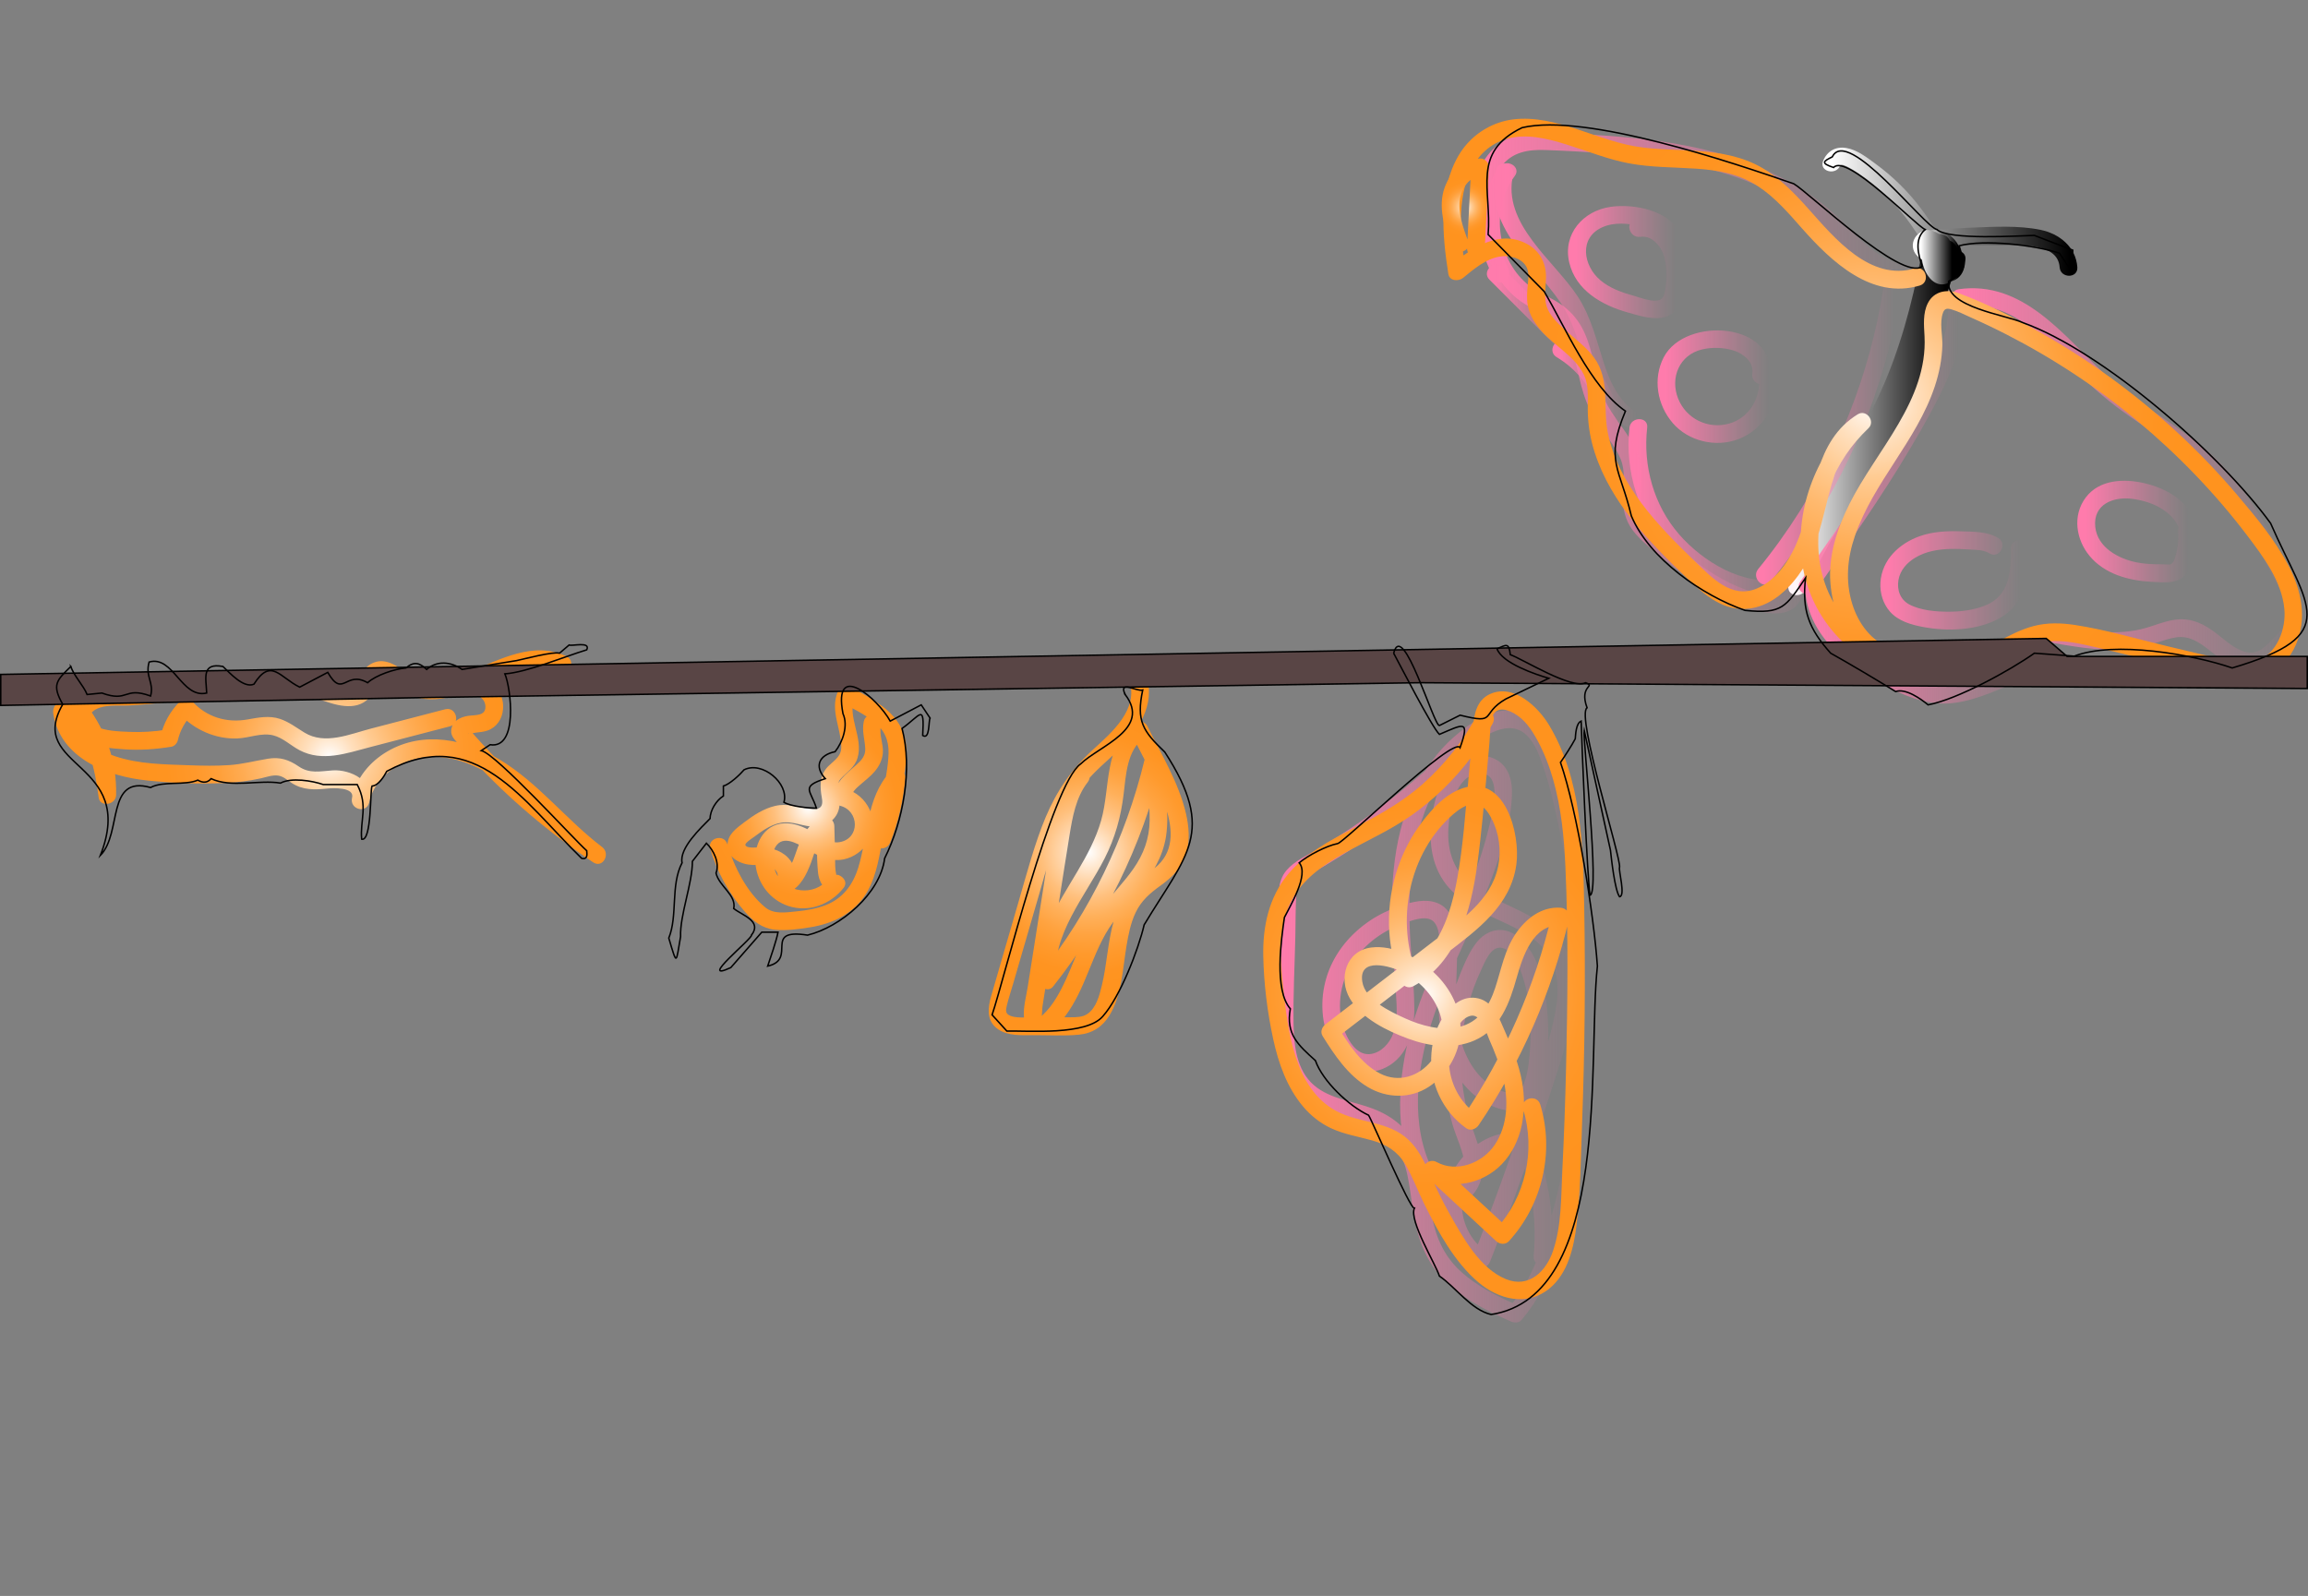 <?xml version="1.0" encoding="UTF-8"?><svg xmlns="http://www.w3.org/2000/svg" width="1563.34" height="1081.15" xmlns:xlink="http://www.w3.org/1999/xlink" viewBox="0 0 1563.34 1081.15"><rect x="0" y="0" width="1563.34" height="1081.15" fill="#808080" stroke="none"/><defs><style>.cls-1{fill:url(#linear-gradient);}.cls-2{fill:url(#Summer-2);}.cls-3{fill:url(#radial-gradient-3);}.cls-4{fill:url(#radial-gradient-4);}.cls-5{fill:url(#radial-gradient-2);}.cls-6{fill:#594545;}.cls-6,.cls-7{stroke:#000;stroke-miterlimit:10;}.cls-8{fill:url(#linear-gradient-3);}.cls-9{fill:url(#linear-gradient-4);}.cls-10{fill:url(#linear-gradient-2);}.cls-7{fill:none;}.cls-11{fill:url(#Orchid-13);}.cls-12{fill:url(#Orchid-12);}.cls-13{fill:url(#Orchid-11);}.cls-14{fill:url(#Orchid-10);}.cls-15{fill:url(#Orchid-14);}.cls-16{fill:url(#Orchid-15);}.cls-17{fill:url(#radial-gradient);}.cls-18{fill:url(#Orchid-3);}.cls-19{fill:url(#Orchid-5);}.cls-20{fill:url(#Orchid-2);}.cls-21{fill:url(#Orchid-4);}.cls-22{fill:url(#Orchid-7);}.cls-23{fill:url(#Orchid-9);}.cls-24{fill:url(#Orchid-8);}.cls-25{fill:url(#Orchid-6);}.cls-26{fill:url(#Orchid);}.cls-27{fill:url(#Summer);}</style><linearGradient id="linear-gradient" x1="1240.22" y1="143.39" x2="1401.6" y2="143.39" gradientUnits="userSpaceOnUse"><stop offset="0" stop-color="#fff"/><stop offset="1" stop-color="#000"/></linearGradient><linearGradient id="linear-gradient-2" x1="1305.02" y1="173.52" x2="1326.07" y2="173.52" xlink:href="#linear-gradient"/><linearGradient id="linear-gradient-3" x1="1216.29" y1="286.71" x2="1317.63" y2="286.71" xlink:href="#linear-gradient"/><linearGradient id="linear-gradient-4" x1="1301.05" y1="174.25" x2="1322.25" y2="174.25" xlink:href="#linear-gradient"/><linearGradient id="Orchid" x1="1002.62" y1="140.35" x2="1299.66" y2="140.35" gradientUnits="userSpaceOnUse"><stop offset="0" stop-color="#ff7bac"/><stop offset=".22" stop-color="#ff7bac" stop-opacity=".76"/><stop offset=".6" stop-color="#ff7bac" stop-opacity=".36"/><stop offset=".87" stop-color="#ff7bac" stop-opacity=".1"/><stop offset="1" stop-color="#ff7bac" stop-opacity="0"/></linearGradient><linearGradient id="Orchid-2" x1="1017.39" y1="201.46" x2="1108.86" y2="201.46" xlink:href="#Orchid"/><linearGradient id="Orchid-3" x1="1108.53" y1="344.45" x2="1207.4" y2="344.45" xlink:href="#Orchid"/><linearGradient id="Orchid-4" x1="1228.15" y1="431.62" x2="1390.29" y2="431.62" xlink:href="#Orchid"/><linearGradient id="Orchid-5" x1="1328.27" y1="324.65" x2="1556.09" y2="324.65" xlink:href="#Orchid"/><linearGradient id="Orchid-6" x1="1224.2" y1="298.48" x2="1326.3" y2="298.48" xlink:href="#Orchid"/><linearGradient id="Orchid-7" x1="1194.77" y1="288.61" x2="1283.35" y2="288.61" xlink:href="#Orchid"/><linearGradient id="Orchid-8" x1="1067.49" y1="177.57" x2="1135.08" y2="177.57" xlink:href="#Orchid"/><linearGradient id="Orchid-9" x1="1128.18" y1="261.95" x2="1198.2" y2="261.95" xlink:href="#Orchid"/><linearGradient id="Orchid-10" x1="1279.16" y1="393.17" x2="1368.62" y2="393.17" xlink:href="#Orchid"/><linearGradient id="Orchid-11" x1="1412.64" y1="360.1" x2="1482.08" y2="360.1" xlink:href="#Orchid"/><linearGradient id="Orchid-12" x1="1009.38" y1="263.03" x2="1236.43" y2="263.03" xlink:href="#Orchid"/><linearGradient id="Orchid-13" x1="1057.17" y1="272.95" x2="1094.07" y2="272.95" xlink:href="#Orchid"/><linearGradient id="Orchid-14" x1="1012.79" y1="209.14" x2="1061.28" y2="209.14" xlink:href="#Orchid"/><linearGradient id="Orchid-15" x1="869.67" y1="688.5" x2="1075.43" y2="688.5" xlink:href="#Orchid"/><radialGradient id="Summer" cx="737.29" cy="577.45" fx="737.29" fy="577.45" r="94.64" gradientUnits="userSpaceOnUse"><stop offset="0" stop-color="#fff"/><stop offset=".09" stop-color="#ffecd8"/><stop offset=".21" stop-color="#ffd4a7"/><stop offset=".33" stop-color="#ffc07d"/><stop offset=".46" stop-color="#ffb05a"/><stop offset=".59" stop-color="#ffa340"/><stop offset=".72" stop-color="#ff9a2d"/><stop offset=".86" stop-color="#ff9421"/><stop offset="1" stop-color="#ff931e"/></radialGradient><radialGradient id="Summer-2" cx="547.39" cy="547.32" fx="547.39" fy="547.32" r="69.59" xlink:href="#Summer"/><radialGradient id="radial-gradient" cx="223.19" cy="512.66" fx="223.19" fy="512.66" r="137.01" gradientUnits="userSpaceOnUse"><stop offset="0" stop-color="#fff"/><stop offset=".03" stop-color="#fff6ed"/><stop offset=".12" stop-color="#ffdfbd"/><stop offset=".22" stop-color="#ffcb92"/><stop offset=".33" stop-color="#ffb96e"/><stop offset=".44" stop-color="#ffab51"/><stop offset=".55" stop-color="#ffa03a"/><stop offset=".67" stop-color="#ff982a"/><stop offset=".81" stop-color="#ff9420"/><stop offset="1" stop-color="#ff931e"/></radialGradient><radialGradient id="radial-gradient-2" cx="1268.47" cy="270.71" fx="1268.47" fy="270.71" r="240.54" xlink:href="#radial-gradient"/><radialGradient id="radial-gradient-3" cx="964.58" cy="674.24" fx="964.58" fy="674.24" r="159.62" xlink:href="#radial-gradient"/><radialGradient id="radial-gradient-4" cx="992.56" cy="140.45" fx="992.56" fy="140.45" r="20.86" xlink:href="#radial-gradient"/></defs><g id="Layer_7"><path class="cls-1" d="m1246.48,112.15c1.22-2.94,15.95,7.77,17.43,8.84,5.88,4.27,11.37,9.12,16.46,14.31s9.79,10.78,13.95,16.76c3.65,5.25,6.85,11.28,13,13.95,7.05,3.06,16.38.7,23.79.37,8.6-.39,17.22-.53,25.83-.43,11.26.14,37.05-1.5,38.16,15.09.51,7.66,12.52,7.72,12,0-.92-13.7-12.16-22.73-24.99-25.34-15.13-3.09-31.7-2.04-47.03-1.47-3.97.15-7.94.34-11.91.59-3.23.2-8.12,1.49-11.19.16-2.46-1.07-4.01-4.07-5.44-6.2-2-2.99-4.09-5.91-6.28-8.76-8.49-11.02-18.43-20.65-29.63-28.89-5.85-4.3-12.63-9.64-19.94-10.89s-13.08,2.21-15.78,8.74c-2.95,7.13,8.65,10.23,11.57,3.19h0Z"/><path class="cls-10" d="m1301.67,161.44c-1.89,7.49-1.43,16.01,2.69,22.74s12.44,9.61,18.65,4.11c11.86-10.5,4.3-30.4-10.73-32.25-7.66-.94-12.94,4.88-12.76,12.46s6.66,12.98,13.9,14.26,15.25-.18,14.71-9.13c-.39-6.43-6.33-13.84-13.35-12.2-8.18,1.9-8.41,12.47-4.27,18.06,5.16,6.95,15.55,6.75,20.01-.81l-11.18-3.03c0,1.08-.18,2.13-.51,3.15,1.72.57,2.05.24.96-.97-.1-1.42-1.66-3.49-2.26-4.82-1.7-3.77-3.09-7.6-4.04-11.63-1.77-7.51-13.34-4.33-11.57,3.19,1.12,4.77,2.92,9.28,4.91,13.75,1.76,3.96,3.47,8.6,7.36,10.98s8.32,1.9,11.78-.76c4.09-3.15,4.97-8.04,5.37-12.9.51-6.14-8.32-7.88-11.18-3.03-.32.54,1.34-.66.01-.12l-.37-.68c0-1.25-.79-1.21-2.36.13-2.26-.04-2.83.45-1.71,1.48l.34.67c4.97-3.39,1.91-2.64-.16-3.02-2.38-.43-2.89-1.21-4.41-2.58.34-.94.12-1.21-.66-.8-1.03.16-.92.24.33.24.79.51,1.87.59,2.71,1.15,1.69,1.13,2.74,2.85,2.92,4.88.07.83-.85,5.25-1.14,5.23-1.49-.08-2.56-4.87-2.78-5.91-.6-2.93-.4-5.78.33-8.67,1.89-7.49-9.68-10.69-11.57-3.19h0Z"/><path class="cls-8" d="m1301.16,174.59c-6.13,31.49-14.42,62.9-27.91,92.11-6.62,14.33-14.44,28.12-23.66,40.93-4.86,6.75-10.69,12.88-15.13,19.92s-6.21,14.7-8.72,22.33c-5.49,16.62-16.9,30.56-14.34,48.97.71,5.11,8.8,5.78,10.97,1.43,14.1-28.27,28.81-55.6,47.89-80.87,8.56-11.33,17.27-22.77,23.24-35.74,6.45-14.03,8.66-29.35,12.48-44.2,4.64-18.04,10.34-35.79,16.98-53.2l-11.57-3.19c-17.69,54.2-33.37,114.09-75.91,154.8-5.59,5.35,2.9,13.83,8.49,8.49,44.09-42.21,60.64-103.89,78.99-160.1,2.43-7.45-8.87-10.28-11.57-3.19-5.74,15.05-10.78,30.34-15.04,45.87-4.04,14.75-6.05,30.44-11.56,44.72-5.13,13.3-13.85,25-22.35,36.3-8.92,11.86-17.58,23.76-25.16,36.53-9.19,15.48-17.24,31.6-25.27,47.7l10.97,1.43c-2.02-14.54,9.61-28.61,14.06-41.77,2.54-7.51,4.23-15.07,8.75-21.74s10-12.61,14.66-19.15c18.05-25.3,30.62-54.21,39.71-83.82,5.18-16.87,9.21-34.07,12.58-51.39,1.47-7.54-10.09-10.77-11.57-3.19h0Z"/><path class="cls-9" d="m1318.12,171.31l-7.33-4.3-2.2-1.29c-1.23-1.05-1.97-.3-2.22,2.25.04.12,1.51,1.03,1.73,1.25,1.62,1.62,3.09,4.41,3.61,6.63.06.24-.22,3.87-.26,3.79l5.57,1.9c-.09-.57-.15-1.15-.17-1.73.19-1.23-.24-2.4.17-3.66.55-1.7,1.66-1.22-.54-2.32-2.37-1.18-1.21.22-.95,1.95.18,1.22,0,2.46.11,3.64.04.37-.06.69-.31.94-.4.4-.18.48.67.22-.6-.8-.84-1.83-1.14-2.76-.44-1.32-.88-2.76-1.07-4.14-.18-1.3.48-2.82-.35-3.09l-3.59-2.76c.39.57.55,3.05.57,4.04.07.87.02,1.73-.16,2.59-1.25,2.08.1,2.48,4.05,1.2l1.76,4.24v-.93c-.11-7.72-12.11-7.74-12.01,0,.05,4.23,3.09,7.97,7.56,8.03,4.94.08,8.66-4.38,10.01-8.71,2.16-6.93,1.12-20.53-8.78-19.74-21.04,1.68-9.12,43.88,8.87,32.03,7.14-4.7,7.94-17.11,3.39-23.95-5.6-8.41-16.56-2.47-19.25,5.13-2.45,6.92-1.32,21.25,9.26,19.13s9.68-16.32,5.99-23.53c-4.01-7.84-14.99-16.72-22.88-7.76-3.09,3.5-3.5,8.6-.72,12.38,3.26,4.42,9.93,6.99,14.57,9.71,6.67,3.92,12.72-6.45,6.06-10.36h0Z"/><path class="cls-26" d="m1297.96,178.66c-13.57,2.61-26.16-5.73-35.66-14.47s-18.48-18.88-29.04-27.02c-20.11-15.52-43.64-26.1-67.99-33.01-27.82-7.9-56.81-10.97-85.58-12.81-14.51-.93-30.03-3.05-44.52-1.42-12,1.35-21.88,7.19-28.81,17.08-17.69,25.24-5.99,55.98,5.03,81.22,3.08,7.06,13.43.96,10.36-6.06-9.19-21.05-20.35-48.04-5.03-69.11,7.37-10.14,18.37-11.85,30.23-11.43,13.83.49,27.67,1.29,41.47,2.31,50.48,3.74,104.56,13.54,143.94,47.89,20.01,17.45,38.47,44.22,68.8,38.39,7.58-1.46,4.37-13.02-3.19-11.57h0Z"/><path class="cls-20" d="m1013.32,115.2c-8.75,37.94,25.26,62.58,44.03,90.24,18.23,26.88,15.28,70.09,48.27,85.91,6.93,3.32,13.02-7.02,6.06-10.36-13.72-6.58-20.58-20.58-25.09-34.41-5.13-15.72-8.75-31.78-17.94-45.8-16.01-24.42-51.43-49.11-43.75-82.39,1.73-7.52-9.83-10.72-11.57-3.19h0Z"/><path class="cls-18" d="m1103.75,289.68c-3.36,29.66,6.28,59.92,26.27,82.09,18.9,20.96,50.01,37.85,78.86,31.98,7.56-1.54,4.36-13.11-3.19-11.57-25.02,5.1-52.41-11.95-68.23-30.07-17.3-19.81-24.66-46.48-21.72-72.43.87-7.66-11.14-7.6-12,0h0Z"/><path class="cls-21" d="m1222.84,392.37c-2.34,31.14,22.01,54.57,47.15,68.42,13.39,7.38,28.06,14.81,43.57,15.75s30.9-5.51,44.56-11.15c14.47-5.97,27.52-13.98,36.94-26.72,4.6-6.21-5.81-12.2-10.36-6.06-9.12,12.32-23.64,19.2-37.7,24.26-7.5,2.7-15.18,5.47-23.01,6.99-9.38,1.83-18.48-.09-27.26-3.48-28.33-10.91-64.52-33.09-61.89-68.01.58-7.7-11.42-7.67-12,0h0Z"/><path class="cls-19" d="m1391.78,435.78c18.47,3.17,37.23,6.22,55.93,3.19,8.99-1.46,17.23-5.71,26.17-7.17s16.11,3.49,22.86,8.89c12.42,9.93,28.39,19.67,43.17,8.1,12.42-9.72,25.47-24.76,20.43-41.62-2.42-8.07-7.06-15.76-10.82-23.27-3.87-7.74-7.85-15.43-12.07-22.99-8.35-14.93-17.76-29.35-29.06-42.24-23.67-27.01-57.27-41.13-83.1-65.53-27.83-26.3-55.29-63.3-98.53-57.22-7.62,1.07-4.38,12.63,3.19,11.57,33.97-4.77,59.27,26.56,80.47,47.89,11.58,11.66,24.32,21.57,37.94,30.72,13.47,9.05,27.38,17.64,39.4,28.63,23.13,21.13,38.33,49.02,52.15,76.73,3.38,6.79,9.07,14.9,9.65,22.6.56,7.42-5.11,13.76-9.94,18.69-5.23,5.33-10.36,11.03-18.48,8.94-7.4-1.9-13.2-7.43-19.07-11.98-6.51-5.05-13.46-9.37-21.87-10.1-9.39-.82-18.01,3.27-26.81,5.81-19.09,5.5-39.26,2.08-58.42-1.21-7.55-1.3-10.8,10.27-3.19,11.57h0Z"/><path class="cls-25" d="m1319.35,199.99c1.88,18.39-3.73,36-11.41,52.51s-16.95,32.92-26.46,48.75c-19.16,31.91-40.63,62.35-62.07,92.75-4.46,6.32,5.94,12.33,10.36,6.06,22.15-31.41,44.33-62.87,63.97-95.94,9.71-16.35,19.19-33.09,26.8-50.54s12.7-34.95,10.79-53.58c-.78-7.61-12.79-7.69-12,0h0Z"/><path class="cls-22" d="m1199.4,394c37.5-45.89,64.99-99.62,79.87-157.02,4.25-16.39,7.36-33,9.58-49.78.43-3.24-3.07-5.97-6-6-3.59-.04-5.58,2.8-6,6-7.48,56.34-27.46,110.92-57.7,159.01-8.6,13.67-18.02,26.8-28.24,39.31-4.85,5.93,3.59,14.47,8.49,8.49h0Z"/><path class="cls-24" d="m1138.64,159.16c-7.31-16.65-31.51-21.31-47.62-19.04-18.67,2.63-32.53,18.38-28.11,37.56,4.39,19.09,22.29,29.16,39.79,34.04,7.86,2.19,17.73,5.5,25.85,2.83,10.11-3.32,10.83-13.96,11.65-23.04.98-10.83.15-22.52-6.55-31.53-6.18-8.3-15.39-12.67-25.68-11.12-7.61,1.15-4.38,12.71,3.19,11.57,8.09-1.22,14.38,6.98,16.25,13.85,2.01,7.42,1.96,18.26-.31,25.69s-15.39,1.76-20.41.39c-8.02-2.18-16.22-5.08-22.66-10.52-11.64-9.83-14.75-28.72,1.36-35.9,8.15-3.63,17.93-2.69,26.33-.51,6.96,1.8,13.52,4.89,16.54,11.77,3.1,7.05,13.44.95,10.36-6.06h0Z"/><path class="cls-23" d="m1198.54,256.19c5.94-37.89-56.97-42.36-71.6-14.15-7.58,14.62-4.41,32.34,6.15,44.61s28.97,16.61,44.18,10.95c17.29-6.43,28.33-24.54,26.09-42.89-.92-7.57-12.93-7.66-12,0,1.72,14.14-6.03,28.34-20.22,32.28s-29-3.26-34.44-16.99c-5.63-14.22.94-29.65,16.17-33.26,7.01-1.66,15.09-1.4,21.92.9,6.35,2.14,13.36,7.81,12.17,15.36s10.38,10.81,11.57,3.19h0Z"/><path class="cls-14" d="m1353.6,364.51c-7.42-4.62-17.24-4.29-25.69-4.57-9.13-.31-18.62.18-27.31,3.21-14.07,4.91-25.92,15.99-26.88,31.53-.43,7.02,1.78,14.36,6.46,19.66,5.58,6.32,14.15,8.86,22.16,10.36,16.89,3.18,36.88,2.6,52.25-5.96,17.48-9.74,19.67-28.99,19.52-47.12-.06-7.72-12.06-7.74-12,0,.13,15.83-.97,32.32-17.91,38.79-7.72,2.95-16.18,3.99-24.4,3.99s-18.8-.81-26.51-4.91c-6.14-3.26-8.51-9.85-7.35-16.56s5.75-11.72,11.29-15.07c7.23-4.38,15.62-5.78,23.96-5.98,4.5-.11,8.99.12,13.48.4s9.03.18,12.89,2.59c6.57,4.09,12.61-6.28,6.06-10.36h0Z"/><path class="cls-13" d="m1486.16,351.18c-6.14-13.18-19.93-20.65-33.58-23.83-13.76-3.2-30.46-2.63-39.73,9.61s-6.62,28.55,2.49,39.59c10.22,12.38,26.57,16.8,41.98,17.6,8.41.44,19.26,1.8,24.36-6.45s6.33-18.66,5.74-27.84c-.5-7.67-12.5-7.72-12,0,.27,4.22.16,8.35-.76,12.49-.57,2.57-1.54,8.31-3.95,9.78-1.09.66-4.09.16-5.26.17-2.11.02-4.21,0-6.31-.08-3.96-.14-7.9-.47-11.79-1.23-12.41-2.44-26.71-10.14-28.11-24.17-1.52-15.26,12.34-20.57,25.25-18.85,12.45,1.66,25.78,7.34,31.33,19.26,3.26,6.99,13.6.91,10.36-6.06h0Z"/><path class="cls-12" d="m1015.7,113.1c-15.82,21.29-15.25,52.24-1.24,74.3,3.55,5.59,7.94,10.67,13.1,14.82,6.08,4.88,13.08,7.95,19.78,11.83,13.79,7.99,17.64,21.9,21.1,36.5,1.73,7.28,3.37,14.64,6.14,21.62,2.79,7.03,6.66,13.27,11.02,19.42s9.32,12.42,12.19,19.54c3.23,8.03,1.83,16.11,1.48,24.49s1.47,16.81,6.85,23.85c4.89,6.41,11.35,11.4,17.5,16.53,12.98,10.81,26.43,21.46,41.6,29.05,8.23,4.12,16.96,7.44,26.02,9.16,8.55,1.62,19.03,3.07,25.65-3.98,5.68-6.05,4.92-14.48,7.04-21.94,2.34-8.27,7.92-15.05,15.3-19.36,6.66-3.89.63-14.27-6.06-10.36-12.39,7.24-20.1,19.35-22.15,33.44-.4,2.77-.55,6.46-2.09,8.89-2.07,3.27-6.15,2.82-9.57,2.48-7.54-.75-15.09-2.98-22.07-5.89-14.92-6.23-28.21-16.07-40.66-26.23-5.89-4.8-12-9.56-17.38-14.94-6.29-6.29-8.4-12.74-7.93-21.57.42-7.89,1.37-15.61-.81-23.35-1.94-6.92-5.66-13.18-9.71-19.05s-8.4-11.4-11.85-17.59-5.36-12.82-7.06-19.58c-3.24-12.9-5.43-26.91-13.33-37.98-4.2-5.9-9.59-10.35-15.88-13.91s-13.07-6.37-18.58-11.16c-20.57-17.89-24.26-51.13-8.03-72.96,4.61-6.2-5.8-12.19-10.36-6.06h0Z"/><path class="cls-11" d="m1098.98,309.5c3.76-30.74-12.07-62.07-38.53-77.92-6.64-3.98-12.68,6.39-6.06,10.36,23.16,13.87,35.85,40.89,32.59,67.55-.94,7.65,11.07,7.58,12,0h0Z"/><path class="cls-15" d="m1065.17,228.79c-15.93-15.93-31.85-31.85-47.78-47.78-5.47-5.47-13.96,3.02-8.49,8.49,15.93,15.93,31.85,31.85,47.78,47.78,5.47,5.47,13.96-3.02,8.49-8.49h0Z"/><path class="cls-16" d="m984.51,504.46c-27.73,27.05-58.46,50.83-91.72,70.71-7.19,4.3-15.88,7.94-21.39,14.46-6.32,7.48-5.33,17.34-5.55,26.54-.5,21.24-1.01,42.48-1.51,63.73-.39,16.36-.61,33.46,6.24,48.7,6.73,14.97,20.24,22.71,35.29,27.47,13.91,4.39,30.21,7.05,39.23,19.79,8.52,12.02,9.53,28.02,11.67,42.13,2.68,17.66,7.41,34.06,19.84,47.45s29.83,22.39,46.72,29.75c2.3,1,5.44,1.23,7.27-.94,22.88-27.1,31.66-62.82,38.6-96.82,7.74-37.91,11.68-76.64,11.73-115.33.04-38.39-3.76-76.81-11.26-114.45-3.63-18.19-7.75-36.61-13.7-54.21-4.33-12.82-11.54-27.05-25.53-31.19-16.37-4.85-33.64,6.5-45.43,16.82s-20.82,23.42-27.32,37.46c-15.52,33.53-16.21,70.79-14.1,107.04.58,9.89,1.35,19.77,1.99,29.66.58,8.92,1.22,18.41-1.91,26.97-2.38,6.49-7.94,12.76-15.1,13.81-7.87,1.16-13.18-5.83-16.29-12.1-7.17-14.46-5.67-32.6,1.97-46.55s20.88-24.16,35.62-29.47c5.88-2.12,17.43-6.99,22.01-.62,4.21,5.87,3.14,15.57,3.08,22.29-.2,19.27-2.19,38.93,2.32,57.9,3.42,14.41,11.14,28.5,22.95,37.67,11.07,8.6,30.57,15.22,40.15,1.15,4.44-6.52,5.63-15.14,6.75-22.76,1.35-9.26,1.92-18.6,1.5-27.95-.73-16.54-3.12-36.61-12.69-50.63-3.93-5.75-9.35-11.13-16.41-12.57-7.59-1.55-14.65,2.11-19.28,8-5.07,6.44-8.36,14.44-11.4,21.99-3.24,8.04-5.77,16.36-7.58,24.84-3.66,17.22-4.52,35.03-2.31,52.5,1.05,8.31,2.67,16.52,5.05,24.55,2.62,8.84,7.33,17.66,8.04,26.96.46,6.04-2.81,16.92-10.84,15.84-6.86-.91-10.99-12.23-13.25-17.63-6.5-15.51-8.26-32.54-7.26-49.21,2.13-35.56,16.84-68.42,31.36-100.38,7.49-16.49,15.01-33.04,20.97-50.16,5.66-16.24,11.22-34.48,11.13-51.85-.05-8-2.63-16.12-9.67-20.62-5.78-3.69-13.49-4.05-19.89-1.92-15.91,5.29-21.97,23.32-24.4,38.33-2.66,16.45-1.22,33.92,9.32,47.48,8.19,10.52,20.15,16.85,31.96,22.46s24.28,10.56,33.28,20.05c11.21,11.82,11.62,28.69,8.79,43.86-3.4,18.24-9.86,36.05-15.55,53.67-6.16,19.08-12.62,38.06-19.39,56.93-6.66,18.57-13.62,37.02-20.86,55.37l8.81-3.59c-10.61-7.39-16.75-20.17-16.32-33.04s8.55-24.83,19.67-31.11c4.31-2.43,12.75-6.44,17.44-3.11,2.46,1.74,3.57,5.37,4.5,8.09,1.39,4.08,2.55,8.26,3.56,12.45,3.94,16.34,4.95,33.13,3.45,49.86-.69,7.69,11.32,7.64,12,0,1.51-16.84.42-33.83-3.25-50.34-2.76-12.4-6.35-31.15-21.72-32.95-13.06-1.53-27.2,7.04-35.4,16.63s-13.33,23-12.05,36.23c1.49,15.3,9.48,28.88,22.08,37.66,3.49,2.43,7.52-.29,8.81-3.59,14.47-36.7,27.82-73.84,39.95-111.38,5.55-17.17,11.73-34.48,15.38-52.19,3.22-15.64,4.01-32.4-3.51-46.99-12.81-24.85-42.85-28.75-63.6-44.07-12.6-9.3-17.38-23.25-16.47-38.6.73-12.39,4.65-35.9,20.41-37.38,18.26-1.72,8.53,30.49,6.26,39.61-4.33,17.36-10.9,34.06-18.08,50.42-13.93,31.75-30.05,62.86-37.22,97.05-6.47,30.81-7.05,68.69,12.18,95.5,4.22,5.88,10.21,10.72,17.81,10.53,7.55-.2,14.09-5.22,17.88-11.5,9.31-15.45-.87-32.9-5.2-48.16-9.32-32.82-6.56-69.26,8.07-100.15,2.37-5,6.4-16.16,13.55-15.28,6.34.77,10.86,9.31,12.88,14.52,6.56,16.91,8.14,36.39,6.74,54.33-.62,7.91-1.37,17.16-4.68,24.5-3.41,7.55-11.74,5.27-17.88,2.24-12.83-6.34-20.8-19.87-24.41-33.27-4.96-18.4-2.61-37.97-2.42-56.77.14-13.37-.05-33.23-16.62-36.82-7.95-1.72-16.94,1.09-24.37,3.85s-14.05,6.13-20.26,10.63c-12.76,9.24-22.69,21.89-27.25,37.1-4.56,15.22-3.57,32.19,3.82,46.36s21.64,21.93,36.52,14.4,19.35-24.6,19.21-40.15c-.17-19.21-2.72-38.38-3.22-57.6-.88-34.17,2.83-69.44,22.09-98.64,8.38-12.7,19.84-23.88,33.7-30.43,7.26-3.43,15.62-4.8,22.24.64,5.03,4.13,8.16,10.53,10.42,16.5,6.29,16.64,10.09,34.61,13.73,51.98,3.9,18.61,6.87,37.41,8.85,56.32,3.9,37.35,4.13,75.08.69,112.47s-9.6,73.77-21.4,108.55c-5.25,15.48-12.39,30.49-22.99,43.05l7.27-.94c-14.41-6.28-29.1-13.35-40.66-24.22-11.33-10.65-16.55-23.74-19.25-38.79-2.55-14.27-3.35-29.08-9.02-42.6-5.82-13.88-16.46-22.78-30.33-28.12-13.13-5.06-29.04-6.46-40.06-15.91-11.91-10.22-13.67-27.06-13.88-41.78-.28-19.51.76-39.1,1.22-58.6.24-10.01.05-20.13.72-30.11.6-8.97,8.39-11.95,15.34-15.98,36.14-21,69.6-46.57,99.52-75.75,5.54-5.4-2.95-13.88-8.49-8.49h0Z"/><path class="cls-27" d="m764.8,460.74c6.89,19.75-11.81,35.52-24.69,47.31-14.13,12.93-24.36,27.78-31.77,45.42s-12.72,37.83-18.27,56.94c-6.22,21.41-12.46,42.81-18.65,64.23-2.4,8.3-3.36,17.2,4.73,22.68,6.68,4.52,15.46,3.98,23.13,3.95,10.47-.05,21.26.66,31.69-.35,8.98-.87,15.9-5.4,20.56-13.09,8.37-13.79,8.9-31.43,11.5-46.94,1.29-7.69,2.83-15.66,6.23-22.74,3.82-7.97,9.6-13,16.67-18.07,8.02-5.75,14.6-12.28,17.55-21.93,2.68-8.76,1.87-18.32-.18-27.11-4.87-20.92-16.83-40.32-26.29-59.39-1.34-2.69-5.72-3.98-8.21-2.15-21.31,15.68-16.51,43.57-22.91,66.23-6.97,24.68-24.25,44.72-34.64,67.87-5.73,12.77-9.4,26.32-8.14,40.42.4,4.53,6.68,8.74,10.24,4.24,34.92-44.08,60.14-95.22,73.4-149.9l-11.79-1.6c1.31,13.02,3.97,26.01,3.77,39.14-.18,12.19-4.09,22.76-11.03,32.67-6.26,8.94-13.96,16.79-20.63,25.41-6.61,8.55-11.6,17.78-15.85,27.69-4.07,9.5-7.6,19.26-12.4,28.43-2.15,4.11-4.53,8.18-7.39,11.84-1.51,1.93-3.17,3.82-4.96,5.5,0,0-3.68,3.05-1.45,1.96,1.64-.8.14,1.14.55-.83.43-2.09.23-4.66.58-6.84.51-3.24,1.02-6.48,1.53-9.72,1.13-7.13,2.25-14.25,3.38-21.38,2.15-13.6,4.3-27.21,6.44-40.81,2.31-14.66,4.56-29.32,6.95-43.97,2.02-12.38,4.36-25.76,12.29-35.91,4.7-6.02-3.74-14.57-8.49-8.49-8.01,10.26-11.92,22.19-14.28,34.86-2.76,14.75-4.78,29.67-7.12,44.49s-4.71,29.8-7.06,44.7c-1.23,7.77-2.46,15.55-3.68,23.32-1.01,6.37-2.99,13.28-2.54,19.75.31,4.4,1.91,9.13,5.95,11.44,6.18,3.54,12.22-.77,16.49-5.14,8.01-8.22,13.44-18.44,17.98-28.88,4.83-11.12,8.84-22.67,14.83-33.25s14.87-19.85,22.69-29.53c8.79-10.87,16.15-22.53,18.31-36.58,2.56-16.69-1.2-33.3-2.86-49.88-.63-6.3-10.07-8.65-11.79-1.6-12.75,52.57-36.71,102.19-70.32,144.61l10.24,4.24c-2.77-31.02,19.92-56.45,33.15-82.46,7.1-13.96,10.98-27.95,12.86-43.44,1.56-12.89,2.25-29.8,13.74-38.26l-8.21-2.15c8.08,16.3,17.71,32.55,23.24,49.94,4.71,14.79,5.46,30.33-7.97,40.59-6.5,4.97-13.12,9.16-18.1,15.79-4.41,5.88-7.35,12.74-9.36,19.78-4.13,14.41-4.59,29.56-8.15,44.1-1.6,6.54-3.72,14.82-9.58,18.91-3.48,2.43-7.76,2.31-11.83,2.35-5.26.06-10.52.05-15.78.07-4.93.02-9.86.06-14.79.07-3.28,0-6.81.09-9.91-1.14-3.36-1.33-3.25-3.46-2.44-6.82,1.21-5.04,2.89-10.01,4.34-14.99,5.85-20.13,11.69-40.27,17.54-60.4,4.97-17.12,9.47-34.62,16.78-50.93,3.93-8.76,8.63-17.36,14.68-24.85,6.4-7.93,14.33-14.36,21.69-21.36,13.64-12.98,26.2-31.65,19.35-51.25-2.53-7.24-14.13-4.13-11.57,3.19h0Z"/><path class="cls-2" d="m481.11,575.05c4.7,15.83,12.67,30.44,23.63,42.82,5.47,6.18,11.44,10.99,19.89,11.92,7.88.87,16.35-.35,24.15-1.6,14.29-2.3,27.61-8.3,36.21-20.32,7.54-10.53,10.01-23.79,12.2-36.28,2.44-13.91,4.35-29.48,14.27-40.34l-10.24-4.24c-1.22,13.9-4.6,27.42-9.75,40.38l11.57,3.19c2.73-10.99,5.13-22.06,7.13-33.2,1.87-10.45,4.54-21.68,3.56-32.34-1.96-21.38-20.92-30.26-37.57-39.66-3.68-2.08-7.37.01-8.81,3.59-4.97,12.34,2.12,24.06,2.49,36.39.2,6.87-3.92,9.03-8.45,13.37-5.53,5.29-6.13,11.81-5.15,19.03.33,2.41,1.38,5.96.11,8.23-1.47,2.62-5.52,2.32-8.06,1.95-8.16-1.21-14.97-3.93-23.35-1.96-7.66,1.8-14.49,6.28-20.68,10.97-5.29,4.01-11.61,8.33-11.47,15.75.17,8.94,9.3,12.99,16.99,13.26,4.39.15,8.78-.52,12.86,1.55,3.53,1.79,5.57,5.47,3.2,9-3.64,5.44,3.26,10.52,8.21,8.21,8.31-3.87,12.26-12.28,15.34-20.41,2.32-6.13,4.43-16.42,11.37-19.11l-7.6-5.79c.28,10.38-.09,21.01.89,31.35.72,7.64,5.35,14.99,13.9,13.33l-6.78-8.81c-9.46,12.29-28.99,9.81-35.52-3.9-2.61-5.48-3.65-14.16.71-19.18,5.7-6.56,16.11.7,21.59,3.91,7.17,4.2,14.96,7.79,23.47,6.08,6.91-1.39,13.17-5.95,16.75-12,8.28-13.97-.6-32.03-15.86-35.88l4.4,5.79c.24-3.66,3.51-6.31,6.06-8.56,3.3-2.91,6.86-5.53,9.71-8.91,3.03-3.6,5.1-7.67,5.52-12.41.54-6.1-2.62-12.31-1.33-18.3,1.62-7.53-9.94-10.75-11.57-3.19-1.4,6.49.69,12.03.98,18.44.22,4.9-2.6,7.9-6.06,11-7.06,6.33-14.64,11.66-15.3,21.93-.17,2.56,1.98,5.17,4.4,5.79,12.92,3.26,13.61,22.03-.22,24.59-6.67,1.23-12.94-3.63-18.38-6.79-5.88-3.42-12.59-6.33-19.55-5.93-14.36.83-20.83,15.42-19.2,28.24s10.03,23.66,22.08,27.72c13.9,4.69,28.97-1.09,37.66-12.38,3.52-4.57-2.27-9.69-6.78-8.81,3.63-.7,1.7,1.69,1.56-.89-.04-.67-.28-1.38-.35-2.05-.38-3.39-.19-6.96-.28-10.37-.18-6.6-.35-13.2-.53-19.79-.1-3.55-3.81-7.25-7.6-5.79-9.27,3.6-13.64,11.36-17.07,20.24-2.82,7.3-4.75,16.87-12.5,20.49l8.21,8.21c3.99-5.96,3.4-13.86-.77-19.58-4.47-6.14-12.02-8.72-19.36-9.04-1.9-.08-10.33,1.21-11.15-1.45-.45-1.47,4.83-4.77,6.05-5.68,6.07-4.56,13.15-9.57,21.04-9.75s15.19,4.19,23.35,2.66c6.79-1.28,12.13-6.17,13.19-13.11.86-5.67-3.3-14.36.82-18.92,4.42-4.9,9.53-7.56,11.54-14.34,4.09-13.79-7.35-27.88-1.99-41.18l-8.81,3.59c7.28,4.11,15.15,7.85,21.76,13.03,7.08,5.55,10.25,12.43,10.03,21.42s-2.27,18.69-3.98,27.81c-1.85,9.86-4.01,19.65-6.43,29.38-1.91,7.67,8.78,10.22,11.57,3.19,5.56-13.99,8.86-28.58,10.18-43.57.46-5.18-6.88-7.92-10.24-4.24-16.47,18.04-14.84,43.08-21.66,65.09-3.61,11.64-10.62,20.99-22.32,25.39-6.24,2.35-12.92,3.5-19.54,4.13-7,.67-15.17,2.15-21.02-2.65-12.66-10.38-21.19-27.48-25.76-42.87-2.19-7.39-13.78-4.24-11.57,3.19h0Z"/><path class="cls-17" d="m47.22,482.57c13.22,15.64,19.96,35.7,19.41,56.1l11.79-1.6c-3.31-23.81-10.09-51.69-34.98-61.24-4.77-1.83-7.98,3.39-7.38,7.38,4.57,30.65,37.04,42.88,63.97,45.57,16.92,1.69,34.36,2.46,51.35,1.71,8.49-.37,17-1.33,25.3-3.2,3.72-.84,7.8-2.39,11.66-1.87,3.53.47,6.3,3.09,9.17,4.97,7.57,4.97,15.55,4.71,24.22,3.82,3.7-.38,18.84-1.15,16.71,6.45l11.57,3.19c2.83-13.47,13.27-23.36,25.94-28.06,14.78-5.47,30.68-3.27,44.85,3.03,32.19,14.31,53.47,44.44,80.97,65.33l6.06-10.36c-34.31-23.01-65.22-50.68-92.03-82.1l1.76,4.24c-.15,2.34-1.33.56.71.91,1.01.17,2.88-.39,3.9-.5,2.72-.3,5.51-.54,8.11-1.46,6.16-2.17,9.86-7.87,10.42-14.25,1.41-15.91-13.95-22.89-27.27-24.57l1.6,11.79c21.63-5.47,43.58-9.49,65.76-11.91,5.28-.58,8.96-8.29,3.03-11.18-22.28-10.86-45.1,2.02-65.83,10.39-9.49,3.83-20.54,8.24-30.96,6.13-11.77-2.38-21.58-17.86-34.58-12.09-2.97,1.32-5.28,3.56-6.92,6.35s-2.07,6.49-4.2,8.93c-3.85,4.41-12.41.86-16.9-.65-16.87-5.69-33.49-7.75-51.3-6.74s-36.02,3.97-54,6.06c-9.25,1.07-18.51,2-27.81,2.55-8.42.5-17.32-.2-25.57,1.84s-15.33,7.67-17.16,15.98,2.72,15.21,9.72,18.79c7.67,3.93,17.01,4.69,25.46,5.29,10.87.78,21.7.03,32.43-1.75,1.95-.32,3.75-2.34,4.19-4.19,1.66-6.94,4.89-12.84,9.93-17.9h-8.49c9.84,10.7,24.27,17.05,38.87,16.51,7.97-.29,16.42-4.09,24.33-2.11,6.59,1.65,11.92,6.93,17.82,10.05,15.39,8.17,32.13,2.03,47.79-2.05,18.03-4.7,36.07-9.39,54.1-14.09,7.47-1.94,4.3-13.52-3.19-11.57-16.75,4.36-33.49,8.72-50.24,13.08-14.42,3.75-31.15,11.23-45.06,2.74-5.44-3.32-10.47-7.25-16.59-9.3-7.29-2.44-14.75-.91-22.09.39-14.02,2.48-27.52-1.56-37.25-12.14-2.19-2.38-6.27-2.22-8.49,0-6.42,6.44-10.9,14.34-13.02,23.19l4.19-4.19c-8.39,1.39-16.89,1.88-25.38,1.54-7.29-.3-15.98-.57-22.75-3.64-6.03-2.73-5.67-8.56.17-11.67,6.48-3.45,15.32-2.26,22.43-2.6,32.88-1.55,65.54-9.64,98.49-9.1,7.95.13,15.84.92,23.56,2.87,6.49,1.64,12.63,4.49,19.19,5.86,5.87,1.23,12.29,1.51,17.62-1.69,2.31-1.38,4.27-3.45,5.69-5.72,1.65-2.63,2.1-5.98,3.86-8.51,3.21-4.61,11.04,2.84,14.17,4.97,4.2,2.87,8.76,5.22,13.78,6.28,9.92,2.08,20.05.07,29.49-3.17,11.33-3.89,22.01-9.42,33.32-13.35,9.95-3.46,21.15-6.07,31.11-1.21l3.03-11.18c-23.25,2.53-46.27,6.61-68.95,12.34-7.08,1.79-4.67,10.99,1.6,11.79s15.39,3.28,15.39,10.78c0,6.34-7.08,5.41-11.65,6.08-5.6.83-11.17,3.7-11.55,10.06-.24,3.96,2.74,6.44,5.15,9.2,3.09,3.55,6.23,7.05,9.43,10.5,24.35,26.26,51.84,49.53,81.57,69.47,6.55,4.39,12.04-5.82,6.06-10.36-24.26-18.42-43.05-43.3-69.33-59.18-22.99-13.9-51.63-19.78-75.96-5.67-11.91,6.91-21.24,18.09-24.11,31.73-1.58,7.51,9.47,10.69,11.57,3.19,4.12-14.68-12.49-22.79-24.7-21.98-8.47.56-15.51,2.42-22.96-2.67-6.68-4.57-12.71-6.58-20.89-5.24-8.84,1.45-17.25,3.73-26.25,4.33s-17.94.44-26.9.11c-16.71-.62-34.05-.69-50.07-6.03-14.89-4.96-28.2-16.2-30.61-32.34l-7.38,7.38c19.96,7.66,24.04,34.45,26.6,52.86.96,6.9,11.61,4.9,11.79-1.6.64-23.7-7.66-46.53-22.93-64.59-4.99-5.91-13.44,2.62-8.49,8.49h0Z"/><path class="cls-5" d="m1297.13,181.8c-30.31,8.99-54.45-20.45-72.15-40.28-9.29-10.4-19.16-20.68-31.31-27.76-13.53-7.88-28.95-10.5-44.37-11.55-15.91-1.08-32.04-.59-47.66-4.26s-29.36-9.67-44.27-13.72c-13.74-3.73-28.82-5.82-42.56-.96-11.26,3.98-20.68,11.66-26.76,21.95-13.99,23.65-11.07,54.41-7,80.35.77,4.91,6.96,5.18,10.03,2.65,7.18-5.93,15.16-12.73,24.63-14.38,6.24-1.09,14.42.65,17.93,6.43,2.27,3.74,1.61,8.45,1.21,12.6-.47,4.91-.9,9.69.1,14.57,1.31,6.42,4.94,12.05,9.22,16.9,8.83,10,22.16,16.76,28.38,28.92,4.32,8.44,2.58,18.5,3.01,27.62s1.97,17.4,4.64,25.7c10.95,34.07,37.11,60.84,62.4,84.99,12.11,11.57,25.33,23.34,43.33,20.56,15.34-2.37,27.28-14.39,35.32-26.93,10-15.61,13.05-33.4,17.73-51.01,4.34-16.35,10.28-33.89,25.44-43.22-2.42-3.14-4.85-6.28-7.27-9.42-25.85,24.71-41.13,61.71-36.73,97.6,4.21,34.38,26.68,62.7,58.74,75.57,15.24,6.12,32.32,7.9,48.4,4.3,18.71-4.19,33.35-17.57,51.52-22.92,10.86-3.2,21.95-1.73,32.81.64s22.68,5.36,34.01,8.06,22.85,5.45,34.28,8.17,22.5,6.09,33.92,7.65c18.17,2.49,33.66-7.07,40.97-23.72,7.78-17.72,3.92-36.66-4.72-53.33-9.1-17.55-22.33-33.38-35.06-48.4-12.77-15.05-26.46-29.31-40.97-42.69-28.59-26.36-60.32-49.41-94.29-68.34-17.06-9.51-34.93-18.85-53.32-25.54-8-2.91-16.73-1.36-20.84,6.71-3.54,6.93-2.66,15.02-2.28,22.49,2.24,43.45-32.59,77.19-50.81,113.5-8.33,16.6-14.45,34.98-12.93,53.77,1.28,15.83,6.96,31.8,18.22,43.32,5.54,5.67,12.23,9.73,19.67,12.37s10.43-9,3.19-11.57c-13.36-4.74-22.17-16.8-26.27-29.98-4.77-15.32-3.41-30.96,1.73-45.99,12.51-36.57,41.86-64.55,54.12-101.36,3-9,4.89-18.45,5.15-27.95.19-6.94-2-15.21.39-21.93,1.09-3.07,2.76-3.26,5.91-2.35,4.39,1.26,8.67,3.5,12.83,5.35,8.16,3.61,16.22,7.45,24.16,11.52,31.79,16.27,61.81,36.06,89.21,58.97,27.37,22.89,52.38,48.81,73.95,77.25,11.03,14.55,23.34,30.88,25.2,49.65,1.35,13.62-4.94,30.6-18.8,35.57-9.31,3.34-19.79-.48-28.95-2.66-10.48-2.5-20.95-4.99-31.43-7.49-20.61-4.91-41.37-11.11-62.32-14.36-9.47-1.47-19.05-1.76-28.38.7-8.85,2.33-17.04,6.71-25.02,11.1-14.41,7.93-28.15,14.37-44.97,13.63-29.38-1.28-57.56-21.2-69.17-48.11-13.02-30.18-5.84-65.93,11.97-92.54,4.43-6.63,9.63-12.63,15.39-18.14,4.9-4.68-1.43-13.02-7.27-9.42-29.37,18.09-28.89,54.31-39.75,83.25-5.12,13.64-14.69,29-28.72,34.83-17.13,7.11-30.42-7.51-41.67-18.34-25.11-24.18-51.97-51.87-59.15-87.27-3.48-17.15,1.78-35.77-9.29-50.81-8.17-11.09-21-17.69-29.05-28.77-5.82-8.02-3.85-15.75-3.54-25.05.32-9.46-3.68-17.88-11.97-22.72-18.95-11.07-38.11,2.01-52.64,14.01l10.03,2.65c-3.37-21.48-6.03-47.13,3.8-67.38,4.85-9.99,13.02-17.69,23.8-20.86,13.63-4.02,28.03-.31,41.17,3.79,13.93,4.34,27.57,9.94,41.96,12.65,15.17,2.86,30.62,2.6,45.95,3.65s29.08,3.75,41.59,11.95c11.57,7.57,20.72,18.32,29.8,28.59,19.7,22.27,47.07,48.29,79.63,38.63,7.39-2.19,4.24-13.78-3.19-11.57h0Z"/><path class="cls-3" d="m1000.76,483.97c-9.44,17.73-21.82,33.59-36.83,46.95s-31.24,21.95-48.4,30.85c-15.54,8.07-31.73,16.81-43.09,30.51-13.06,15.75-17.17,35.46-16.76,55.54.38,18.61,2.76,37.8,6.7,56,3.55,16.39,9.34,32.84,20.28,45.82,5.11,6.07,11.57,11.21,18.76,14.6,8.95,4.22,18.63,5.7,28.07,8.37,9.52,2.69,16.92,7.21,22.14,15.8s8.67,18.33,13.16,27.36c9.24,18.58,20.46,39.21,36.5,52.84,13.88,11.79,33.16,16.71,48.33,4.2,12.45-10.27,16.44-27.8,18.28-43.06,2.73-22.57,2.86-45.72,3.72-68.42,1.85-48.94,2.33-97.93,1.46-146.89-.74-41.62-1.75-86.36-23.76-123.14-7.49-12.51-24.27-28.55-40.3-21-8.85,4.17-10.54,13.66-11.27,22.45-1.02,12.2-2.07,24.39-3.21,36.57-2.02,21.64-3.48,43.56-7.31,64.97-3.01,16.81-7.68,34.28-18.09,48.15-4.77,6.36-10.76,11.46-17.72,15.27l8.81,3.59c-15.28-36.77-6.35-83.43,24.31-109.86,3.81-3.28,8.87-6.76,14.09-6.78,5.83-.03,9.24,5.25,11.67,9.85,5.18,9.79,6.71,21.7,4.47,32.52-4.8,23.24-25.94,36.93-43.53,50.44-24.39,18.75-48.79,37.49-73.18,56.24-2.51,1.93-4.04,5.18-2.15,8.21,8.04,12.89,17.11,26.42,30.41,34.41,12.92,7.76,28.92,8.23,41.66-.18,12.34-8.15,20.52-22.22,21.3-37.02.8-15.17-6.95-30.01-17.85-40.14s-27.48-19.02-42.68-17.1c-17,2.15-22.39,21.02-14.37,34.62s25.36,21.95,39.52,27.17c14.15,5.22,30.53,7.38,44.73,1.22,17.61-7.64,23.9-25.51,28.74-42.66,3.98-14.1,11.17-36.48,29.61-35.28l-5.79-7.6c-11.5,48.93-31.84,95.28-60.03,136.88l8.21-2.15c-10.22-7.17-16.52-19.23-17.74-31.56-.65-6.5.03-13.02,2.13-19.2,1.92-5.63,6.11-13.94,12.59-15.21,6.91-1.35,10.37,11.5,12.43,16.15,3.63,8.22,6.98,16.6,9.19,25.33,3.86,15.24,3.55,32.41-5.45,45.88-8.3,12.43-25.79,19.28-39.51,11.7-5.81-3.21-12.41,4.66-7.27,9.42,15.93,14.76,31.85,29.52,47.78,44.28,2.3,2.13,6.22,2.46,8.49,0,22.65-24.67,31.05-60.52,21.28-92.63-2.24-7.37-13.83-4.23-11.57,3.19,8.52,27.97,1.63,59.36-18.19,80.95h8.49c-15.93-14.76-31.85-29.52-47.78-44.28l-7.27,9.42c16.41,9.06,37.47,4.42,50.25-8.84,14.2-14.73,17.23-36.6,13.71-56.03-2.12-11.7-6.64-22.78-11.4-33.62-3.84-8.74-7.67-20.06-18.09-22.65s-19.01,5.04-24.08,12.81c-4.66,7.14-7.05,15.65-7.76,24.08-1.68,19.85,7.45,39.73,23.73,51.15,2.78,1.95,6.51.35,8.21-2.15,28.71-42.38,49.53-89.92,61.24-139.75.93-3.98-1.82-7.34-5.79-7.6-12.91-.84-23.33,7.34-30.28,17.52-7.6,11.14-9.84,24.4-13.99,36.97-4.07,12.36-11.09,23.19-24.46,26.31-12.16,2.84-25.58-.87-36.66-5.92-10.09-4.59-26.92-12.44-28.85-24.78-2.63-16.8,18.85-10.74,27.34-6.45,21.85,11.04,36.79,38.25,19.55,59.96-8.53,10.74-22.29,15.18-34.85,8.71-12.78-6.58-21.11-19.61-28.49-31.44l-2.15,8.21c25.17-19.34,50.34-38.69,75.51-58.03,20.95-16.1,43.71-32.36,47.48-60.55,2.72-20.38-7.55-60.8-36.07-51.56-11.6,3.76-20.67,13.63-27.86,23.05s-12.47,19.65-16.28,30.65c-8.55,24.71-8.32,52.65,1.74,76.86,1.49,3.59,5.08,5.63,8.81,3.59,29.68-16.26,38.94-51.42,43.18-82.58,2.94-21.59,4.73-43.37,6.7-65.06.51-5.6,1-11.2,1.48-16.8s.39-11.19,1.57-16.52c1.81-8.18,8.84-7.34,14.91-3.94,7.57,4.24,12.07,11.07,16.12,18.53,4.63,8.54,8.1,17.62,10.74,26.96,5.37,19.01,7.27,38.75,8.15,58.42,2.03,45.43,1.52,91.11.45,136.55-.54,23.16-1.39,46.31-2.54,69.44-.89,17.98-.43,37.03-6.25,54.3-4.69,13.92-16.29,25.59-31.93,19.22-17.72-7.22-29.02-28.07-37.94-43.79-5.17-9.11-9.63-18.52-13.89-28.07-3.6-8.07-7.63-16.32-14.14-22.49-13.72-12.99-33.17-11.06-48.96-19.55-28.49-15.3-32.84-54.92-35.91-83.59-2.05-19.06-3.82-40.28,5.08-57.99,7.65-15.23,21.77-25,36.28-33.08,15.28-8.51,31.3-15.61,45.63-25.74,15.47-10.94,29.01-24.18,40.39-39.33,5.45-7.25,10.27-14.92,14.53-22.92,3.63-6.81-6.73-12.88-10.36-6.06h0Z"/><path class="cls-4" d="m1005.74,168.01l2.76-54.63c.15-3.06-2.88-6.25-6-6-11.52.92-19.98,8.9-23.9,19.5-4.82,13.04-.17,27.26,4.24,39.7,2.57,7.23,14.16,4.11,11.57-3.19-3.25-9.14-7.32-19.47-5.4-29.34,1.3-6.66,6.13-14.09,13.48-14.67l-6-6-2.76,54.63c-.39,7.72,11.61,7.7,12,0h0Z"/></g><g id="Layer_2"><polygon class="cls-6" points=".5 456.88 1386 432.5 1400.16 444.69 1562.84 444.69 1562.84 466.43 962 462.5 291 472.5 .5 477.88 .5 456.88"/></g><g id="Layer_3"><path class="cls-7" d="m48,451.5c-9.79,9.52-12.99,12.37-5.5,25.65-25.19,43.75,50.73,38.01,25.49,102.35,14.95-15.31,3.73-54.55,34-46,8.65-4.65,23.34-1.2,32-5,3.27,1.89,6.43,2.02,9-1,13.53,6.39,32.7.6,47,3,7.3-3.91,21.62-1.59,29,1,0,0,23,0,23,0,7.57,14.56,1.76,24.25,3,37,6.87,1.72,5.64-33.32,7.01-36,4.35-.21,8.23-6.68,10-10,59.89-32.23,92.12,20.11,132,59,3.85.9,3.72-2.06,3.44-5.16-8.8-7.83-61.18-65.5-71.44-67.84,0,0,6-4,6-4,19.21,3,14.07-38.28,10-48,15.17-1.09,41.06-11.95,55.44-16.28,2.71-5.86-9.76-2.34-11.95-3.26,0,0-6.49,5.54-6.49,5.54-4.25-1.31-24.47,4.07-29,5,0,0-37,6-37,6-7.43-5.21-16.91-6.21-24,0-4.93-4.63-8.58-5.54-14-1-7.54.62-20.34,4.83-26,10-15.03-8.64-16.61,10.97-27-7,0,0-19,10-19,10-13.4-6.48-19.41-20.34-31-2-7.08,3.02-16.64-7.97-21-12-14.55-2.66-11.46,7.48-11,18-17,3.95-22.56-25.7-39-21-2.8,10.07,3.49,13.78,1,23-18.4-6.62-14.59,4.61-33-2,0,0-10,1-10,1-2.29-5.93-9.2-12.96-11-19Z"/></g><g id="Layer_4"><path class="cls-7" d="m504,521.5c-2.81,3.33-9.74,9.8-14,11,0,0,0,6.73,0,6.73-4.7,2.83-9,9.69-9,15.27-5.98,6.13-21.03,19.99-19,30-7.91,15.22-2.82,35.73-9,51,5.75,19.28,4.78,17.22,8-1-.53-14.61,8.04-36,8-51,0,0,9.5-12.27,9.5-12.27,4.92,4.75,9.16,13.45,6.5,20.27,2.15,9.04,13.93,14.77,12,24,5.82,4.63,19.44,8.49,12,18,.98,2.13-37.1,32.7-14,22,0,0,21-24,21-24,0,0,11,0,11,0-.97,5.31-5.24,17.81-7,23,20.62-4.77-3.95-25.79,27-21,22.31-5.4,49.29-28.19,52.21-52,12.58-25.18,19.06-60.45,11.79-88,12.66-9.04,15.22-17.38,14,4.76,4.97,3.17,3.84-10,5-11.76,0,0-6-9-6-9,0,0-21,11-21,11-8.63-15.55-38.99-41.47-32-5,3.67,8.01-.16,19.19-5.35,25.73-10.77,2.21-14.36,9.85-6.65,18.27-16.95,5.46-9.85,7.73-6,20-5.48-.05-17.24-1.15-22-4,3.66-12.77-14.74-28.19-27-22Z"/><path class="cls-7" d="m762.14,470.5c17.86,23.42-17.49,34.68-30.14,47-19.44,13.62-52.27,147.6-60,170,0,0,10,11,10,11,14.97-.31,53.81,3.07,65-10,11.64-13.06,24.11-45.1,28-62,28.59-47.57,49.19-62.63,14-117-14.88-14.28-19.41-20.92-14.99-42-3.84,1.16-16.69-6.97-11.86,3Z"/></g><g id="Layer_5"><path class="cls-7" d="m944,442.5c6.13-23.5,27.3,49.7,31.01,49,0,0,13.99-7,13.99-7,25.89,6.42,13.09-.68,31-11,0,0,29.09-14,29.09-14-8.82-2.55-31.65-10.22-35.08-20,6.23-2.63,8.06-4.45,9,4,8.98,3.32,41.66,23.77,51,19,7.37,2.73-4.65,1.57,1,17-7.67,4.77,23.29,102.43,22,108.01-.82,2.07,4.2,19.47,0,19.99-3.23-4.36-5.55-26-6.15-31.5,0,0-17.85-81.5-17.85-81.5-1.04,5.31,10.81,110.71,4,112-1.89-11.12-5.64-104.43-6-118-3.52,1.48-3.72,8.93-4,12-2.05,3.98-7.39,12.27-10,16,11.44,32.94,22.59,103.07,25,138-6.78,62.72,9.72,223.48-71.99,236-13.43-3.08-24.16-18.62-35.01-26.01-2.63-8.24-20.62-37.38-17-46-2.94.64-29.12-60.43-31-63-13.21-6.13-31.09-22.98-36-37-11.55-10.48-20.19-17.79-17-35.11-11.1-12.58-6.13-47.1-4-61.89,3.59-7.41,16.96-29,10-37,5.89-4.94,18.44-11.53,26-13,3.48.1,78.43-73.1,82.99-65,6.99-19.61,1.66-15.6-14-9-4.91-4.51-27.39-48.37-31-55Z"/></g><g id="Layer_6"><path class="cls-7" d="m1031,86.5c-34.63,16.69-20.48,42.19-23,72.38,0,0,38,38.62,38,38.62,14.27,24.12,31.33,64.66,55,81-14.19,33.98-3.6,38.61,4,71,12.24,29.18,48.15,53.93,77,64,25.29,2.57,27.55-2.27,41-22-2.52,22.03,2.22,34.49,17.01,51,11.08,6.13,33.21,19.27,44,26,6.9-2.34,17.09,4.98,22,9,19.9-3.76,55.57-23.35,72-35,0,0,27,2,27,2,27.13-10.44,80.47-1.18,107,8.01,75.52-22.35,50.93-40.98,26-98.01-33.77-46.53-113.35-116.39-168.01-135.99-10.32-4.95-52.82-10.48-49.99-28.01,13.23-6.98,10.72-11.33,7-24,17.42-4.51,51.07-.48,68,5,8.5,12.9,8.14,14.39,9-2.01,0,0-26-10-26-10-10.22.21-58.29,3.37-66-4-8.38-1.64-60.63-70.26-70.89-49.23-6.08,3.01-8.12,4.23.89,7.23,8.53-9.94,55.61,39.26,62,42-7.59,6.41-4.63,17.08-2,25-13.9,10.45-76.83-50.15-87-56-40.47-14.02-140.75-48.13-184-38Z"/></g></svg>